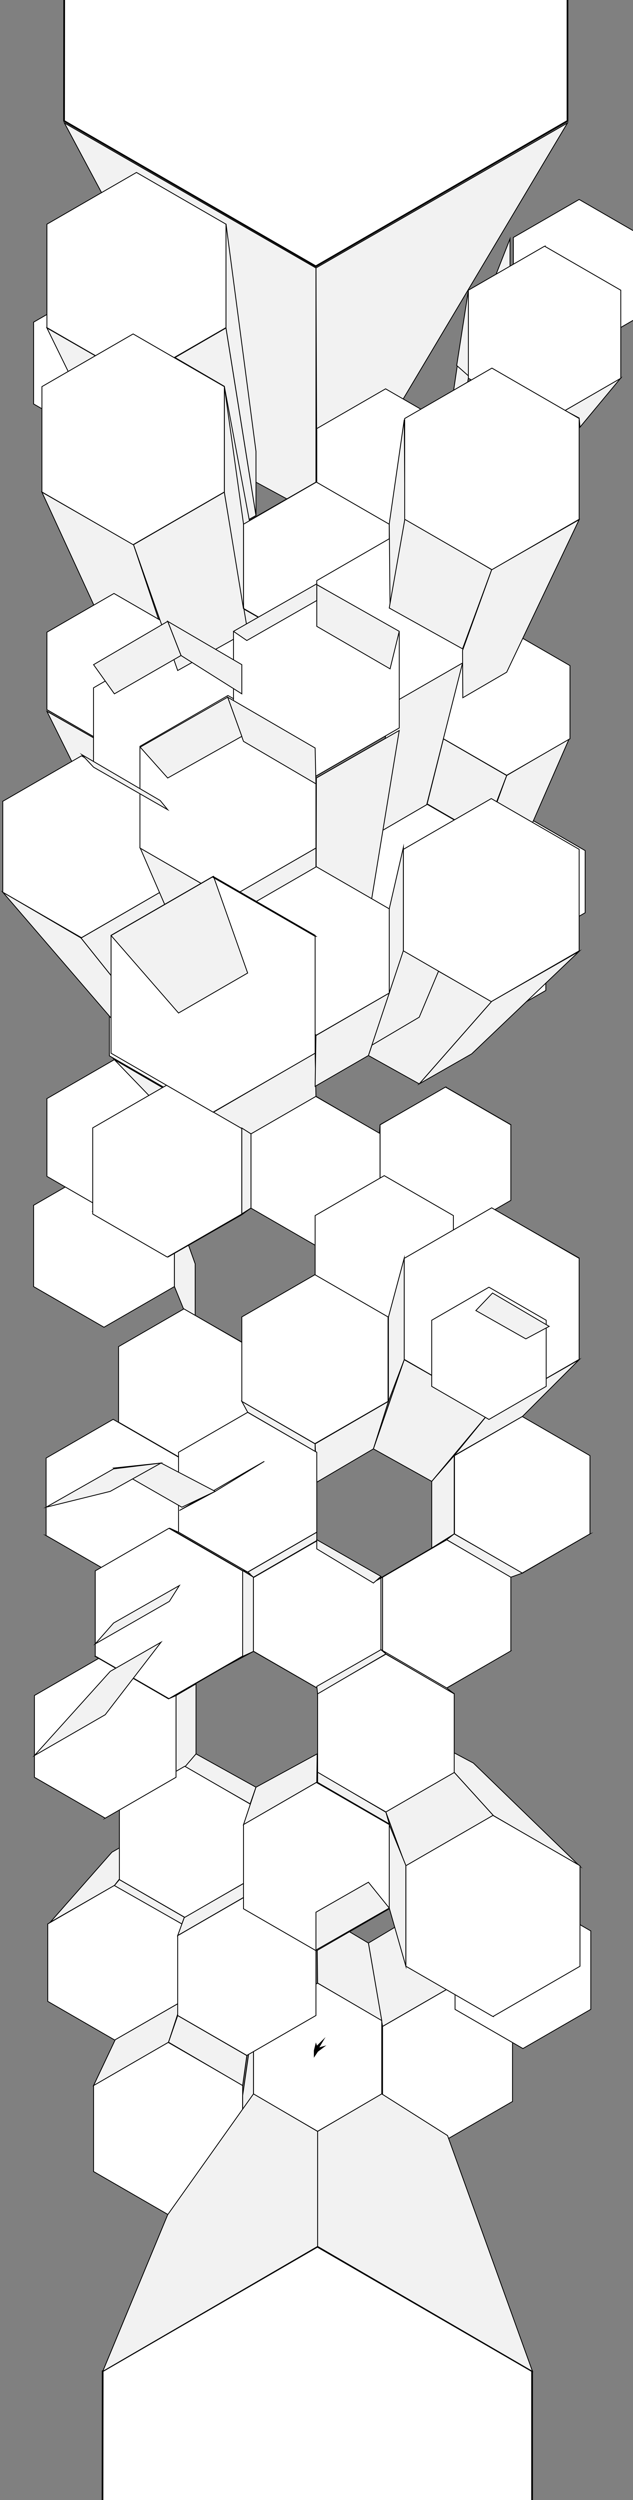 <svg xmlns="http://www.w3.org/2000/svg" width="760" height="3000" viewBox="0 0 760 3000">
  <rect x="0" y="0" width="760" height="3000" fill="#808080" stroke="none"/>
  <defs>
    <style>
      .cls-1 {
        fill: #f2f2f2;
      }

      .cls-1, .cls-2, .cls-3, .cls-4 {
        stroke: #000;
        stroke-miterlimit: 10;
      }

      .cls-2, .cls-3 {
        fill: #fff;
      }

      .cls-3 {
        stroke-width: 2px;
      }
    </style>
  </defs>
  <title>aartics_polygons_vertical</title>
  <g id="_06stage" data-name="06stage">
    <polygon id="s41" class="cls-1" points="519.34 1367.58 452.34 1408.58 456.34 1349.58 535.34 1304.58 519.34 1367.58"/>
    <polygon id="s88" class="cls-1" points="504.34 2294.57 504.34 2222.57 546.34 2316.57 546.34 2411.57 504.34 2294.57"/>
    <polygon id="s40" class="cls-1" points="379.34 1315.58 456.34 1360.58 449.34 1419.58 380.34 1378.58 379.34 1315.58"/>
    <polygon id="s52" class="cls-1" points="519.34 1368.58 590.34 1408.58 613.34 1349.58 535.34 1304.58 519.34 1368.58"/>
    <polygon id="s60" class="cls-1" points="299.34 1615.58 309.34 1644.58 234.34 1598.58 220.34 1570.58 299.34 1615.58"/>
    <polygon id="s62" class="cls-1" points="125.34 1397.58 194.34 1542.58 133.34 1577.58 40.34 1446.58 125.34 1397.58"/>
    <polygon id="s59" class="cls-1" points="378.34 1529.58 290.34 1580.58 309.34 1644.58 378.34 1602.58 378.34 1529.58"/>
    <polygon id="s61" class="cls-1" points="234.34 1516.58 234.34 1598.58 220.34 1570.58 209.34 1543.58 209.34 1446.58 234.34 1516.58"/>
    <polygon id="s57" class="cls-1" points="505.34 1650.58 567.34 1687.58 695.34 1509.58 590.34 1449.58 505.34 1650.58"/>
    <polygon id="s56" class="cls-1" points="443.34 1685.58 505.34 1650.58 590.34 1449.58 485.34 1509.58 443.34 1685.58"/>
    <polygon id="s94" class="cls-1" points="195.34 2187.57 134.34 2222.57 60.34 2306.57 137.34 2262.57 195.34 2187.57"/>
    <polygon id="_42" data-name="42" class="cls-2" points="218.34 2401.55 218.34 2308.6 137.84 2262.12 57.34 2308.6 57.34 2401.55 137.84 2448.03 218.34 2401.55"/>
    <polygon id="_50" data-name="50" class="cls-2" points="615.34 2521.68 615.34 2431.61 537.34 2386.57 459.33 2431.61 459.33 2521.68 537.34 2566.72 615.34 2521.68"/>
    <polygon id="_49" data-name="49" class="cls-2" points="458.34 2513.03 458.34 2424.12 381.34 2379.66 304.34 2424.12 304.34 2513.03 381.34 2557.49 458.34 2513.03"/>
    <polygon id="_48" data-name="48" class="cls-2" points="291.34 2605.75 291.34 2502.4 201.84 2450.73 112.34 2502.4 112.34 2605.75 201.84 2657.42 291.34 2605.75"/>
    <polygon id="_51" data-name="51" class="cls-2" points="709.34 2411.13 709.34 2317.02 627.84 2269.97 546.34 2317.02 546.34 2411.13 627.84 2458.18 709.34 2411.13"/>
    <polygon id="s87" class="cls-1" points="442.34 2189.57 504.34 2222.57 592.34 2419.57 487.34 2359.57 442.34 2189.57"/>
    <polygon id="s90" class="cls-1" points="504.34 2294.57 537.34 2386.57 459.34 2431.57 442.34 2331.57 504.34 2294.57"/>
    <polygon id="s92" class="cls-1" points="504.34 2081.57 592.34 2178.57 696.34 2239.57 568.34 2115.57 504.34 2081.57"/>
    <polygon id="s91" class="cls-1" points="442.34 2117.57 487.34 2239.57 592.34 2178.57 504.34 2081.57 442.34 2117.57"/>
    <polygon id="s89" class="cls-1" points="442.34 2331.57 458.34 2424.57 381.34 2379.57 380.34 2294.57 442.34 2331.57"/>
    <polygon id="s85" class="cls-1" points="138.34 2447.57 112.34 2502.57 202.34 2450.57 218.34 2401.57 138.34 2447.57"/>
    <polygon id="s84" class="cls-1" points="211.34 2132.57 221.34 2119.57 143.34 2164.57 126.34 2181.57 211.34 2132.57"/>
    <polygon id="s82" class="cls-1" points="291.34 1987.58 304.34 1981.58 235.34 2018.58 203.34 2038.58 291.34 1987.58"/>
    <polygon id="s80" class="cls-1" points="304.34 1981.58 380.81 2025.58 381.34 2018.58 310.34 1978.58 304.34 1981.58"/>
    <polygon id="s79" class="cls-1" points="291.34 1884.58 304.34 1892.58 304.34 1981.58 291.34 1987.58 291.34 1884.58"/>
    <polygon id="s78" class="cls-1" points="380.34 1838.58 380.34 1848.58 304.34 1892.58 297.34 1886.58 380.34 1838.58"/>
    <polygon id="s77" class="cls-1" points="55.34 1842.58 136.34 1888.58 193.34 1900.58 136.34 1865.58 55.34 1842.58"/>
    <polygon id="s76" class="cls-1" points="613.34 1980.58 566.34 1972.58 504.34 2008.58 536.34 2025.58 613.34 1980.58"/>
    <polygon id="s75" class="cls-1" points="708.34 1840.58 627.34 1865.58 566.34 1901.58 627.34 1887.58 708.34 1840.58"/>
    <polygon id="s73" class="cls-1" points="545.34 1746.58 518.34 1777.58 518.34 1857.58 545.34 1840.58 545.34 1746.58"/>
    <polygon id="s70" class="cls-1" points="466.34 1681.58 448.34 1738.58 380.34 1778.58 378.34 1732.58 466.34 1681.58"/>
    <polygon id="s68" class="cls-1" points="457.34 1892.58 459.32 1892.58 459.34 1980.58 457.34 1981.58 457.34 1892.58"/>
    <polygon id="s66" class="cls-1" points="296.34 2466.57 291.34 2502.57 202.34 2450.57 213.34 2418.57 296.34 2466.57"/>
    <polygon id="s67" class="cls-1" points="304.34 2512.57 291.34 2605.57 291.34 2514.57 304.34 2424.57 304.34 2512.57"/>
    <polygon id="s97" class="cls-1" points="235.34 2104.57 221.34 2119.57 300.34 2164.57 307.34 2144.57 235.34 2104.57"/>
    <polygon id="s95" class="cls-1" points="300.34 2255.57 296.34 2274.57 213.34 2322.57 221.34 2300.57 300.34 2255.57"/>
    <polygon id="s93" class="cls-1" points="221.34 2300.57 218.34 2308.6 137.34 2262.57 143.34 2255.4 221.34 2300.57"/>
    <polygon id="s58" class="cls-1" points="461.34 1602.58 466.34 1580.58 378.34 1529.58 378.34 1554.58 461.34 1602.58"/>
    <polygon id="s35" class="cls-1" points="456.34 1447.58 461.34 1410.58 378.34 1458.58 379.34 1494.58 456.34 1447.58"/>
    <polygon id="s36" class="cls-1" points="460.34 1442.58 534.34 1485.58 544.34 1458.58 461.34 1410.58 460.34 1442.58"/>
    <polygon id="s83" class="cls-1" points="211.34 2034.58 235.34 2020.58 235.34 2104.57 211.34 2132.57 211.34 2034.58"/>
    <polygon id="_45" data-name="45" class="cls-2" points="300.34 2255.4 300.34 2164.75 221.84 2119.43 143.34 2164.75 143.34 2255.4 221.84 2300.72 300.34 2255.4"/>
    <polygon id="_39" data-name="39" class="cls-2" points="457.34 1981.39 457.34 1893.01 380.81 1848.82 304.27 1893.01 304.27 1981.39 380.81 2025.58 457.34 1981.39"/>
    <polygon id="_37" data-name="37" class="cls-2" points="613.34 1981.03 613.34 1892.12 536.34 1847.66 459.34 1892.12 459.34 1981.03 536.34 2025.49 613.34 1981.03"/>
    <polygon id="_36" data-name="36" class="cls-2" points="545.34 2126.92 545.34 2032.23 463.34 1984.89 381.34 2032.23 381.34 2126.92 463.34 2174.26 545.34 2126.92"/>
    <polygon id="s86" class="cls-1" points="467.34 2189.57 487.34 2238.57 487.34 2359.57 467.34 2289.57 467.34 2189.57"/>
    <polygon id="_44" data-name="44" class="cls-2" points="696.34 2359.41 696.34 2238.74 591.84 2178.41 487.34 2238.74 487.34 2359.41 591.84 2419.74 696.34 2359.41"/>
    <polygon id="_43" data-name="43" class="cls-2" points="379.34 2418.49 379.34 2322.66 296.34 2274.74 213.34 2322.66 213.34 2418.49 296.34 2466.42 379.34 2418.49"/>
    <polygon id="s96" class="cls-1" points="292.34 2189.57 307.34 2144.57 380.81 2104.57 380.34 2138.57 292.34 2189.57"/>
    <polygon id="_46" data-name="46" class="cls-2" points="467.34 2290.44 467.34 2189.4 379.84 2138.88 292.34 2189.4 292.34 2290.44 379.84 2340.96 467.34 2290.44"/>
    <polygon id="_47" data-name="47" class="cls-2" points="211.34 2132.65 211.34 2034.5 126.34 1985.43 41.34 2034.5 41.34 2132.65 126.34 2181.72 211.34 2132.65"/>
    <polygon id="s81" class="cls-1" points="114.34 1987.58 126.34 1985.58 211.34 2034.58 202.34 2038.58 114.34 1987.58"/>
    <polygon id="_26" data-name="26" class="cls-2" points="456.34 1449.74 456.34 1360.25 378.84 1315.51 301.34 1360.25 301.34 1449.74 378.84 1494.49 456.34 1449.74"/>
    <polygon id="_27" data-name="27" class="cls-2" points="613.34 1440.4 613.34 1349.75 534.84 1304.43 456.34 1349.75 456.34 1440.4 534.84 1485.72 613.34 1440.4"/>
    <polygon id="_28" data-name="28" class="cls-2" points="544.34 1554.49 544.34 1458.65 461.34 1410.73 378.34 1458.65 378.34 1554.49 461.34 1602.42 544.34 1554.49"/>
    <polygon id="_33" data-name="33" class="cls-2" points="299.29 1706.49 299.29 1615.88 220.82 1570.58 142.34 1615.88 142.34 1706.49 220.82 1751.8 299.29 1706.49"/>
    <polygon id="_32" data-name="32" class="cls-2" points="216.34 1842.55 216.34 1749.6 135.84 1703.12 55.34 1749.6 55.34 1842.55 135.84 1889.03 216.34 1842.55"/>
    <polygon id="_41" data-name="41" class="cls-2" points="380.34 1838.49 380.34 1742.65 297.34 1694.73 214.34 1742.65 214.34 1838.49 297.34 1886.42 380.34 1838.49"/>
    <polygon id="s74" class="cls-1" points="545.34 1840.58 536.34 1847.58 613.34 1892.58 627.34 1887.58 545.34 1840.58"/>
    <polygon id="_38" data-name="38" class="cls-2" points="708.34 1840.62 708.34 1746.69 627.01 1699.73 545.67 1746.69 545.67 1840.62 627.01 1887.58 708.34 1840.62"/>
    <polygon id="_40" data-name="40" class="cls-2" points="291.34 1987.17 291.34 1884.98 202.84 1833.88 114.34 1884.98 114.34 1987.17 202.84 2038.27 291.34 1987.17"/>
    <polygon id="s71" class="cls-1" points="290.34 1681.58 297.34 1694.58 378.34 1741.58 378.34 1732.58 290.34 1681.58"/>
    <polygon id="s69" class="cls-1" points="590.34 1691.58 518.34 1777.58 448.34 1738.58 485.34 1631.58 590.34 1691.58"/>
    <polygon id="_35" data-name="35" class="cls-2" points="465.88 1681.59 465.88 1580.25 378.11 1529.58 290.34 1580.25 290.34 1681.59 378.11 1732.27 465.88 1681.59"/>
    <polygon id="_34" data-name="34" class="cls-2" points="209.34 1543.86 209.34 1446.29 124.84 1397.5 40.34 1446.29 40.34 1543.86 124.84 1592.65 209.34 1543.86"/>
    <polygon id="s55" class="cls-1" points="466.34 1681.58 485.34 1631.58 485.34 1509.58 466.34 1580.58 466.34 1681.58"/>
    <polygon id="s72" class="cls-1" points="695.34 1631.58 627.34 1699.58 545.34 1746.58 590.34 1691.58 695.34 1631.58"/>
    <polygon id="_31" data-name="31" class="cls-2" points="695.34 1631.2 695.34 1509.95 590.34 1449.33 485.34 1509.95 485.34 1631.2 590.34 1691.82 695.34 1631.2"/>
    <polygon id="s110" class="cls-1" points="566.34 1035.58 565.34 1100.58 573.34 1101.58 572.34 1028.58 566.34 1035.58"/>
    <polygon id="s1" class="cls-1" points="612.34 286.57 612.34 378.57 578.34 451.57 577.34 375.57 612.34 286.57"/>
    <polygon id="_2" data-name="2" class="cls-2" points="774.34 376.19 774.34 284.96 695.34 239.35 616.34 284.96 616.34 376.19 695.34 421.8 774.34 376.19"/>
    <polygon id="s33" class="cls-1" points="681.34 147.57 379.34 321.57 380.34 562.58 463.34 513.58 681.34 147.57"/>
    <polygon id="s32" class="cls-1" points="77.34 147.57 307.34 578.58 379.34 617.58 379.34 321.57 77.34 147.57"/>
    <polygon id="s3" class="cls-1" points="271.34 393.57 164.34 455.57 234.34 659.58 307.34 618.58 271.34 393.57"/>
    <polygon id="s20" class="cls-1" points="589.34 1019.58 503.34 1220.58 566.34 1253.58 695.34 1080.58 589.34 1019.58"/>
    <polygon id="s23" class="cls-1" points="380.34 1222.58 317.34 1257.58 292.34 1150.58 379.34 1099.58 380.34 1222.58"/>
    <polygon id="s50" class="cls-1" points="379.34 1017.58 379.34 1099.58 292.34 1150.58 273.34 1078.58 379.34 1017.58"/>
    <polygon id="s19" class="cls-1" points="544.34 470.57 544.34 560.58 562.34 453.57 562.34 348.57 544.34 470.57"/>
    <polygon id="s18" class="cls-1" points="590.34 441.57 553.34 578.58 467.34 628.58 486.34 502.57 590.34 441.57"/>
    <polygon id="s17" class="cls-1" points="380.34 695.58 379.34 578.58 467.34 628.58 440.34 730.58 380.34 695.58"/>
    <polygon id="s16" class="cls-1" points="380.34 695.58 319.34 731.58 292.34 628.58 379.34 578.58 380.34 695.58"/>
    <polygon id="s15" class="cls-1" points="235.34 744.58 235.34 659.58 210.34 590.58 210.34 685.58 235.34 744.58"/>
    <polygon id="s14" class="cls-1" points="269.34 463.57 319.34 731.58 255.34 699.58 161.34 400.57 269.34 463.57"/>
    <polygon id="s9" class="cls-1" points="565.34 1108.58 586.34 1068.58 655.34 1108.58 628.34 1144.58 565.34 1108.58"/>
    <polygon id="s8" class="cls-1" points="565.34 1108.58 503.34 1144.58 517.34 1108.58 586.34 1068.58 565.34 1108.58"/>
    <polygon id="s7" class="cls-1" points="503.34 1144.58 503.34 1220.58 517.34 1188.58 517.34 1108.58 503.34 1144.58"/>
    <polygon id="_9" data-name="9" class="cls-2" points="702.56 1095.27 702.56 1020.67 637.95 983.37 573.34 1020.67 573.34 1095.27 637.95 1132.58 702.56 1095.27"/>
    <polygon id="s48" class="cls-1" points="442.34 1108.58 445.34 1081.58 513.34 1120.58 503.34 1144.58 442.34 1108.58"/>
    <polygon id="s54" class="cls-1" points="683.34 886.58 638.34 989.58 573.34 1026.58 608.34 930.58 683.34 886.58"/>
    <polygon id="_10" data-name="10" class="cls-2" points="580.34 1082.05 580.34 1004.1 512.84 965.13 445.34 1004.1 445.34 1082.05 512.84 1121.02 580.34 1082.05"/>
    <polygon id="_5" data-name="5" class="cls-2" points="210.34 484.73 210.34 386.58 125.34 337.5 40.34 386.58 40.34 484.73 125.34 533.8 210.34 484.73"/>
    <polygon id="s43" class="cls-1" points="50.34 590.58 136.34 777.58 217.34 823.58 160.34 653.58 50.34 590.58"/>
    <polygon id="s53" class="cls-1" points="56.34 853.58 137.34 899.58 192.34 1037.58 131.34 1004.58 56.34 853.58"/>
    <polygon id="_14" data-name="14" class="cls-2" points="217.34 851.58 217.34 758.6 136.84 712.12 56.34 758.6 56.34 851.55 136.84 898.03 217.34 851.58"/>
    <polygon id="_13" data-name="13" class="cls-2" points="380.34 804.52 380.34 708.1 296.84 659.89 213.34 708.1 213.34 804.52 296.84 852.73 380.34 804.52"/>
    <polygon id="s29" class="cls-1" points="192.34 1329.08 137.34 1271.58 56.34 1318.58 131.34 1363.58 192.34 1329.08"/>
    <polygon id="_23" data-name="23" class="cls-2" points="218.02 1411.59 218.02 1318.25 137.18 1271.58 56.34 1318.25 56.34 1411.59 137.18 1458.26 218.02 1411.59"/>
    <polygon id="s27" class="cls-1" points="256.34 1364.58 255.34 1434.58 218.34 1409.58 218.34 1318.58 256.34 1364.58"/>
    <polygon id="s28" class="cls-1" points="192.34 1328.58 256.34 1364.58 218.34 1318.58 137.34 1271.58 192.34 1328.58"/>
    <polygon id="_19" data-name="19" class="cls-2" points="296.88 1266.94 296.88 1171.36 214.12 1123.58 131.34 1171.36 131.34 1266.94 214.12 1314.72 296.88 1266.94"/>
    <polygon id="s26" class="cls-1" points="3.34 961.58 131.34 1147.58 192.34 1109.58 98.34 909.58 3.34 961.58"/>
    <polygon id="_15" data-name="15" class="cls-2" points="290.34 928.17 290.34 825.37 201.31 773.96 112.28 825.37 112.28 928.17 201.31 979.58 290.34 928.17"/>
    <polygon id="s42" class="cls-1" points="532.34 886.58 512.84 964.58 580.34 1003.58 608.34 930.58 532.34 886.58"/>
    <polygon id="_8" data-name="8" class="cls-2" points="684.34 886.45 684.34 798.7 608.34 754.82 532.34 798.7 532.34 886.45 608.34 930.33 684.34 886.45"/>
    <polygon id="s2" class="cls-1" points="562.34 348.57 654.34 295.57 565.34 453.57 548.34 438.57 562.34 348.57"/>
    <polygon id="_6" data-name="6" class="cls-2" points="545.55 609.65 545.55 514.27 462.95 466.57 380.34 514.27 380.34 609.65 462.95 657.34 545.55 609.65"/>
    <polygon id="s45" class="cls-1" points="292.34 730.58 297.34 757.58 379.34 804.58 379.84 780.58 292.34 730.58"/>
    <polygon id="_12" data-name="12" class="cls-2" points="467.34 730.06 467.34 629.02 379.84 578.5 292.34 629.02 292.34 730.06 379.84 780.58 467.34 730.06"/>
    <polygon id="_11" data-name="11" class="cls-2" points="555.68 797.96 555.68 696.73 468.01 646.12 380.34 696.73 380.34 797.96 468.01 848.58 555.68 797.96"/>
    <polygon id="s100" class="cls-1" points="555.34 795.58 468.34 845.58 445.34 1004.58 512.34 965.58 555.34 795.58"/>
    <polygon id="s49" class="cls-1" points="479.34 876.58 441.34 1108.58 379.33 1144.58 379.84 933.58 479.34 876.58"/>
    <polygon id="s4" class="cls-1" points="467.34 628.58 485.34 503.57 486.34 621.58 468.34 730.58 467.34 628.58"/>
    <polygon id="_17" data-name="17" class="cls-2" points="655.34 1188.49 655.34 1108.82 586.34 1068.98 517.34 1108.82 517.34 1188.49 586.34 1228.33 655.34 1188.49"/>
    <polygon id="s34" class="cls-1" points="745.34 453.57 696.34 512.58 695.34 501.57 678.34 492.57 745.34 453.57"/>
    <polygon id="_3" data-name="3" class="cls-2" points="271.34 393.14 271.34 269.01 163.84 206.94 56.34 269.01 56.34 393.14 163.84 455.21 271.34 393.14"/>
    <polygon id="_4" data-name="4" class="cls-2" points="745.34 453.9 745.34 348.25 653.84 295.42 562.34 348.25 562.34 453.9 653.84 506.73 745.34 453.9"/>
    <polygon id="s107" class="cls-1" points="695.34 1141.58 566.34 1264.58 503.34 1300.58 590.34 1201.58 695.34 1141.58"/>
    <polygon id="s106" class="cls-1" points="484.34 1141.58 590.34 1201.58 503.34 1300.58 442.34 1266.58 467.52 1191.64 484.34 1141.58"/>
    <polygon id="s65" class="cls-1" points="201.34 967.58 201.34 1072.81 192.34 1065.58 192.34 956.58 201.34 967.58"/>
    <polygon id="s21" class="cls-1" points="503.34 1220.58 442.34 1256.58 484.34 1076.58 589.34 1015.58 503.34 1220.58"/>
    <polygon id="s30" class="cls-1" points="467.34 1090.58 467.34 1191.58 484.34 1140.58 484.34 1016.58 467.34 1090.58"/>
    <polygon id="s22" class="cls-1" points="442.34 1256.58 380.34 1222.58 379.34 1099.58 467.34 1150.58 442.34 1256.58"/>
    <polygon id="_24" data-name="24" class="cls-2" points="695.34 1140.99 695.34 1019.16 589.84 958.25 484.34 1019.16 484.34 1140.99 589.84 1201.9 695.34 1140.99"/>
    <polygon id="s102" class="cls-1" points="3.34 1070.58 133.34 1221.58 133.34 1170.58 97.34 1125.58 3.34 1070.58"/>
    <polygon id="_21" data-name="21" class="cls-2" points="192.34 1070.63 192.34 961.52 97.84 906.96 3.34 961.52 3.34 1070.63 97.84 1125.19 192.34 1070.63"/>
    <polygon id="s64" class="cls-1" points="97.34 1125.58 192.34 1070.58 214.34 1122.58 133.34 1170.58 97.34 1125.58"/>
    <polygon id="s47" class="cls-1" points="486.34 621.58 590.34 683.58 555.34 778.58 467.34 729.58 486.34 621.58"/>
    <polygon id="s46" class="cls-1" points="695.34 623.58 590.34 683.58 555.34 780.58 555.68 837.23 608.34 806.58 695.34 623.58"/>
    <polygon id="s44" class="cls-1" points="160.34 653.58 213.34 804.58 297.34 757.58 269.34 590.58 160.34 653.58"/>
    <polygon id="s5" class="cls-1" points="292.34 730.58 269.34 590.58 269.34 463.57 292.34 628.58 292.34 730.58"/>
    <polygon id="s37" class="cls-1" points="111.34 1453.58 137.34 1458.58 218.34 1411.58 201.34 1400.58 111.34 1453.58"/>
    <polygon id="s108" class="cls-1" points="201.34 1508.58 232.34 1489.58 301.34 1449.58 290.34 1457.58 201.34 1508.58"/>
    <polygon id="_29" data-name="29" class="cls-2" points="290.34 1456.75 290.34 1353.4 200.84 1301.73 111.34 1353.4 111.34 1456.75 200.84 1508.42 290.34 1456.75"/>
    <polygon id="s104" class="cls-1" points="256.34 1334.58 301.34 1360.58 379.34 1315.58 378.34 1263.58 256.34 1334.58"/>
    <polygon id="_7" data-name="7" class="cls-2" points="695.34 623.11 695.34 502.19 590.62 441.72 485.89 502.19 485.89 623.11 590.62 683.58 695.34 623.11"/>
    <polygon id="s105" class="cls-1" points="442.34 1266.58 378.34 1303.58 379.34 1242.58 467.34 1191.58 442.34 1266.58"/>
    <polygon id="_22" data-name="22" class="cls-2" points="467.34 1191.59 467.34 1090.56 379.84 1040.04 292.34 1090.56 292.34 1191.59 379.84 1242.11 467.34 1191.59"/>
    <polygon id="s103" class="cls-1" points="290.34 1353.58 290.34 1456.58 301.34 1449.58 301.34 1360.58 290.34 1353.58"/>
    <polygon id="s101" class="cls-1" points="168.34 1017.58 214.34 1123.58 297.34 1170.58 273.34 1078.58 168.34 1017.58"/>
    <polygon id="s99" class="cls-1" points="210.34 590.58 164.34 455.57 56.34 393.57 125.34 534.58 210.34 590.58"/>
    <polygon id="_18" data-name="18" class="cls-2" points="269.34 590.37 269.34 463.93 159.84 400.71 50.34 463.93 50.34 590.37 159.84 653.59 269.34 590.37"/>
    <polygon id="_20" data-name="20" class="cls-2" points="379.33 1017.58 379.33 895.58 273.68 834.58 168.02 895.58 168.02 1017.58 273.68 1078.58 379.33 1017.58"/>
    <polygon id="_30" data-name="30" class="cls-2" points="378.34 1263.8 378.34 1122.35 255.84 1051.63 133.34 1122.35 133.34 1263.8 255.84 1334.53 378.34 1263.8"/>
    <polygon id="s98" class="cls-1" points="271.34 268.57 307.34 541.58 307.34 618.58 271.34 393.57 271.34 268.57"/>
    <polygon id="_16" data-name="16" class="cls-2" points="479.34 873.52 479.34 758.63 379.84 701.18 280.34 758.63 280.34 873.52 379.84 930.97 479.34 873.52"/>
    <polygon id="s11" class="cls-1" points="290.34 832.58 290.34 797.58 201.34 745.58 217.34 786.58 290.34 832.58"/>
    <polygon id="s10" class="cls-1" points="112.34 797.58 137.34 832.58 217.34 786.58 201.34 745.58 112.34 797.58"/>
    <polygon id="s6" class="cls-1" points="468.34 802.58 479.34 757.58 380.34 701.58 380.34 751.58 468.34 802.58"/>
    <polygon id="s12" class="cls-1" points="380.34 720.58 380.34 700.58 280.34 757.58 296.34 768.58 380.34 720.58"/>
    <polygon id="s25" class="cls-1" points="379.34 940.58 292.34 889.58 273.34 836.58 378.34 897.58 379.34 940.58"/>
    <polygon id="s24" class="cls-1" points="290.34 883.58 201.34 933.58 168.34 896.58 273.34 836.58 290.34 883.58"/>
    <polygon id="s31" class="cls-1" points="201.34 971.58 192.34 960.58 98.34 905.58 112.34 920.58 201.34 971.58"/>
    <polygon id="s38" class="cls-1" points="297.34 1167.58 214.34 1215.58 133.34 1122.58 256.34 1051.58 297.34 1167.58"/>
    <polygon id="_25" data-name="25" class="cls-2" points="655.76 1663.58 655.76 1584.24 587.05 1544.58 518.34 1584.24 518.34 1663.58 587.05 1703.25 655.76 1663.58"/>
    <polygon id="s63" class="cls-1" points="571.34 1572.58 631.34 1606.58 659.34 1591.58 591.34 1551.58 571.34 1572.58"/>
    <polygon id="_1" data-name="1" class="cls-3" points="379.12 319.57 76.9 145.09 77.34 -204.43 379.34 -379.43 681.34 -204.43 681.34 145.09 379.12 319.57"/>
    <polygon id="xx05" class="cls-1" points="203.34 1833.58 214.34 1838.58 297.34 1886.58 291.34 1884.58 203.34 1833.58"/>
    <polygon id="xx01" class="cls-1" points="467.34 2289.57 442.34 2258.57 379.34 2294.57 379.34 2339.96 467.34 2289.57"/>
    <polygon id="xx02" class="cls-1" points="467.34 2188.57 463.34 2174.57 381.34 2126.57 381.34 2138.75 467.34 2188.57"/>
    <polygon id="xx03" class="cls-1" points="463.34 1984.58 459.34 1980.58 536.34 2025.58 545.34 2032.58 463.34 1984.58"/>
    <polygon id="xx04" class="cls-1" points="457.34 1979.58 463.34 1984.58 381.34 2032.58 380.34 2023.58 457.34 1979.58"/>
    <polygon id="xxx07" class="cls-1" points="518.34 1857.58 536.34 1847.58 459.34 1892.58 448.34 1898.58 518.34 1857.58"/>
    <polygon id="xxx06" class="cls-1" points="380.34 1858.58 380.34 1847.58 457.34 1891.58 448.34 1899.58 380.34 1858.58"/>
    <polygon id="s51" class="cls-1" points="378.34 1123.58 255.34 1052.58 291.34 1072.58 379.34 1123.58 378.34 1123.58"/>
    <polygon id="yy1" class="cls-1" points="317.34 1753.58 258.34 1789.58 215.34 1812.58 297.18 1765.08 317.34 1753.58"/>
    <polygon id="yy2" class="cls-1" points="136.34 1761.58 193.34 1755.58 258.34 1789.58 218.34 1808.58 136.34 1761.58"/>
    <polygon id="yy3" class="cls-1" points="55.34 1808.58 132.34 1789.58 193.34 1755.58 136.34 1762.58 55.34 1808.58"/>
    <polygon id="yy4" class="cls-1" points="215.34 1902.58 203.34 1921.58 114.34 1972.58 136.34 1947.58 215.34 1902.58"/>
    <polygon id="yy5" class="cls-1" points="193.34 1970.58 132.34 2005.58 41.34 2106.57 126.34 2057.57 193.34 1970.58"/>
    <polygon id="c1" class="cls-3" points="380.87 3292.57 122.9 3143.63 123.28 2845.3 381.06 2695.92 638.84 2845.3 638.84 3143.63 380.87 3292.57"/>
    <polygon id="bee2" class="cls-4" points="388.34 2447.57 380.34 2455.57 379.34 2452.57 377.34 2460.57 377.34 2467.57 381.34 2461.57 389.34 2455.57 382.34 2457.57 388.34 2447.57"/>
    <polygon id="k01" class="cls-1" points="381.34 2557.57 381.34 2695.57 639.34 2845.57 537.34 2562.57 458.34 2512.57 381.34 2557.57"/>
    <polygon id="k02" class="cls-1" points="304.34 2512.57 201.34 2657.57 123.34 2845.57 381.34 2695.57 381.34 2557.57 304.34 2512.57"/>
  </g>
</svg>
